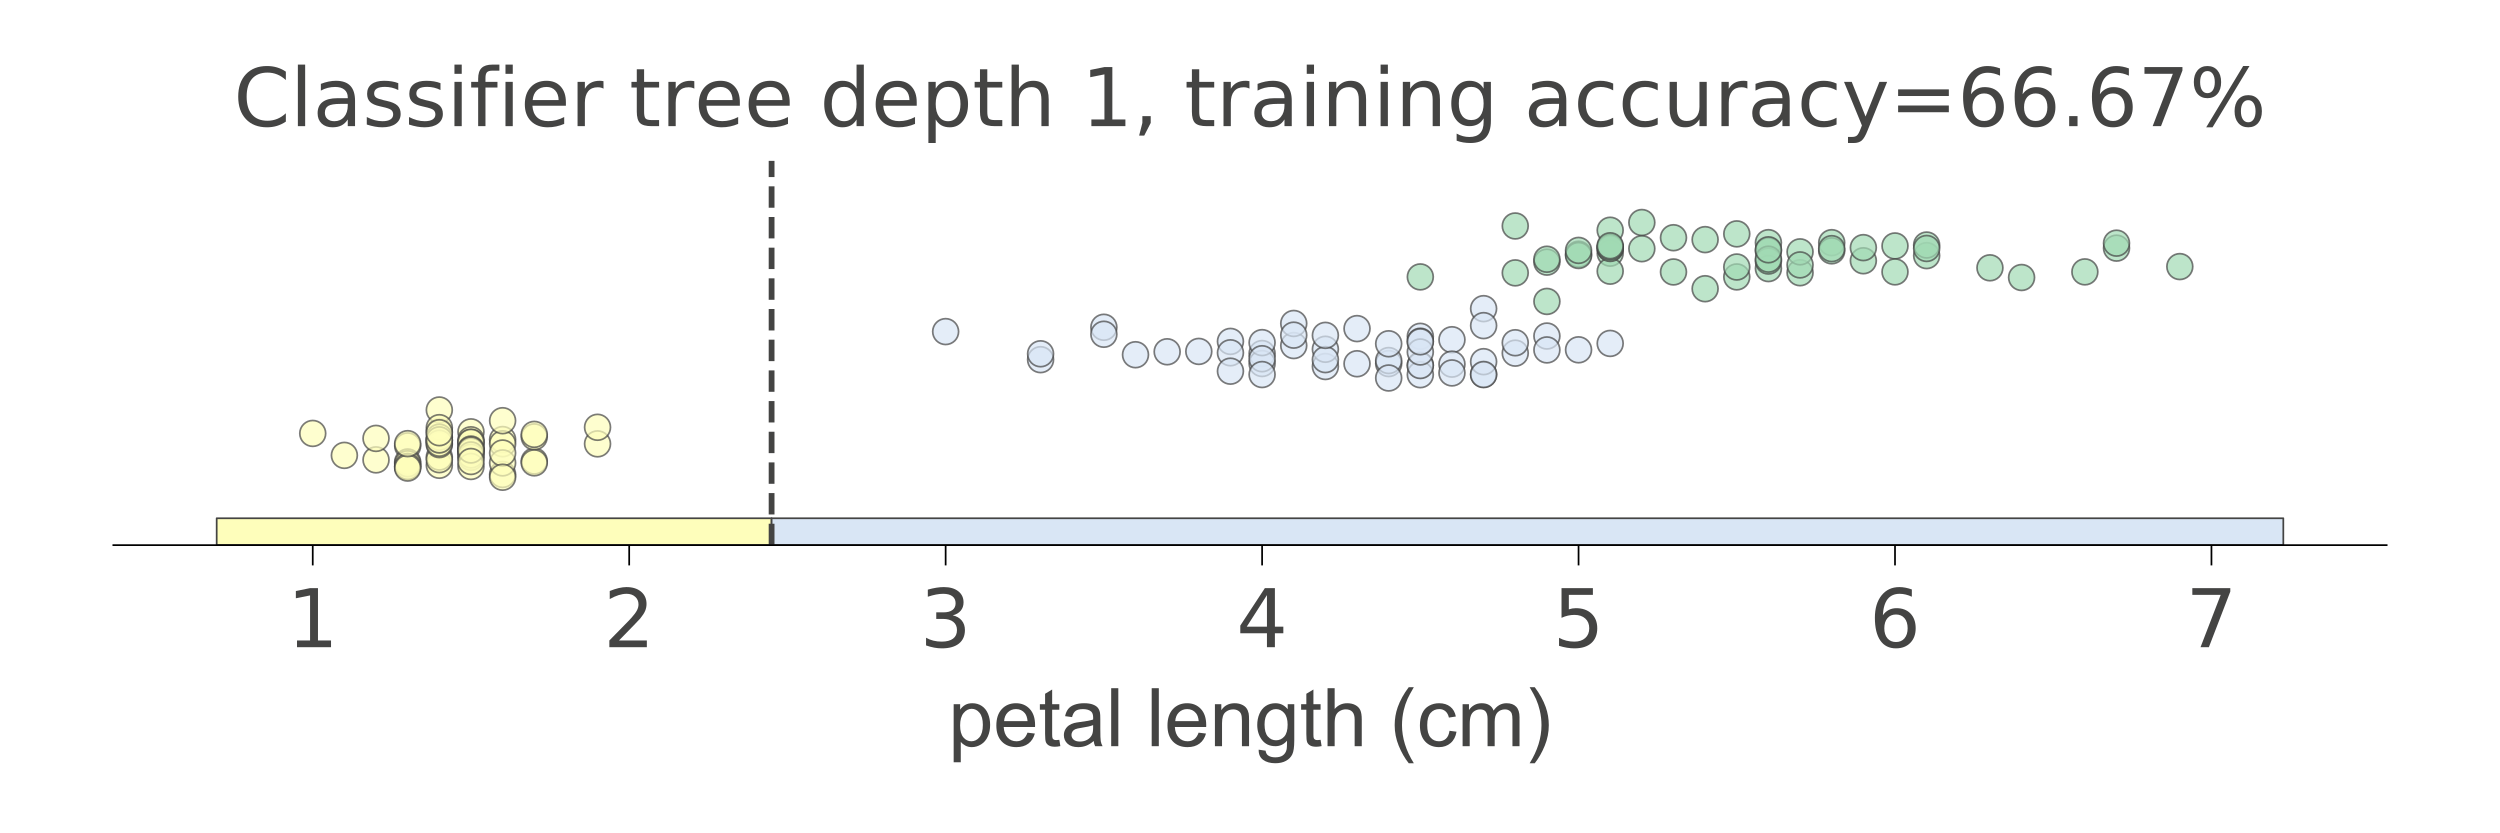 <?xml version="1.0" encoding="utf-8" standalone="no"?>
<!DOCTYPE svg PUBLIC "-//W3C//DTD SVG 1.1//EN"
  "http://www.w3.org/Graphics/SVG/1.1/DTD/svg11.dtd">
<!-- Created with matplotlib (https://matplotlib.org/) -->
<svg height="144pt" version="1.1" viewBox="0 0 432 144" width="432pt" xmlns="http://www.w3.org/2000/svg" xmlns:xlink="http://www.w3.org/1999/xlink">
 <defs>
  <style type="text/css">
*{stroke-linecap:butt;stroke-linejoin:round;}
  </style>
 </defs>
 <g id="figure_1">
  <g id="patch_1">
   <path d="M 0 144 
L 432 144 
L 432 0 
L 0 0 
z
" style="fill:#ffffff;"/>
  </g>
  <g id="axes_1">
   <g id="patch_2">
    <path d="M 19.587 94.2 
L 412.413 94.2 
L 412.413 27.8 
L 19.587 27.8 
z
" style="fill:#ffffff;"/>
   </g>
   <g id="PathCollection_1">
    <defs>
     <path d="M 0 2.236 
C 0.593 2.236 1.162 2 1.581 1.581 
C 2 1.162 2.236 0.593 2.236 0 
C 2.236 -0.593 2 -1.162 1.581 -1.581 
C 1.162 -2 0.593 -2.236 0 -2.236 
C -0.593 -2.236 -1.162 -2 -1.581 -1.581 
C -2 -1.162 -2.236 -0.593 -2.236 0 
C -2.236 0.593 -2 1.162 -1.581 1.581 
C -1.162 2 -0.593 2.236 0 2.236 
z
" id="mad3951db67" style="stroke:#444443;stroke-opacity:0.7;stroke-width:0.3;"/>
    </defs>
    <g clip-path="url(#p8dda20e5db)">
     <use style="fill:#fefebb;fill-opacity:0.7;stroke:#444443;stroke-opacity:0.7;stroke-width:0.3;" x="75.914" xlink:href="#mad3951db67" y="76.209"/>
     <use style="fill:#fefebb;fill-opacity:0.7;stroke:#444443;stroke-opacity:0.7;stroke-width:0.3;" x="75.914" xlink:href="#mad3951db67" y="80.397"/>
     <use style="fill:#fefebb;fill-opacity:0.7;stroke:#444443;stroke-opacity:0.7;stroke-width:0.3;" x="70.446" xlink:href="#mad3951db67" y="77.051"/>
     <use style="fill:#fefebb;fill-opacity:0.7;stroke:#444443;stroke-opacity:0.7;stroke-width:0.3;" x="81.382" xlink:href="#mad3951db67" y="74.626"/>
     <use style="fill:#fefebb;fill-opacity:0.7;stroke:#444443;stroke-opacity:0.7;stroke-width:0.3;" x="75.914" xlink:href="#mad3951db67" y="78.977"/>
     <use style="fill:#fefebb;fill-opacity:0.7;stroke:#444443;stroke-opacity:0.7;stroke-width:0.3;" x="92.319" xlink:href="#mad3951db67" y="79.67"/>
     <use style="fill:#fefebb;fill-opacity:0.7;stroke:#444443;stroke-opacity:0.7;stroke-width:0.3;" x="75.914" xlink:href="#mad3951db67" y="79.429"/>
     <use style="fill:#fefebb;fill-opacity:0.7;stroke:#444443;stroke-opacity:0.7;stroke-width:0.3;" x="81.382" xlink:href="#mad3951db67" y="77.181"/>
     <use style="fill:#fefebb;fill-opacity:0.7;stroke:#444443;stroke-opacity:0.7;stroke-width:0.3;" x="75.914" xlink:href="#mad3951db67" y="74.604"/>
     <use style="fill:#fefebb;fill-opacity:0.7;stroke:#444443;stroke-opacity:0.7;stroke-width:0.3;" x="81.382" xlink:href="#mad3951db67" y="76"/>
     <use style="fill:#fefebb;fill-opacity:0.7;stroke:#444443;stroke-opacity:0.7;stroke-width:0.3;" x="81.382" xlink:href="#mad3951db67" y="77.893"/>
     <use style="fill:#fefebb;fill-opacity:0.7;stroke:#444443;stroke-opacity:0.7;stroke-width:0.3;" x="86.851" xlink:href="#mad3951db67" y="75.954"/>
     <use style="fill:#fefebb;fill-opacity:0.7;stroke:#444443;stroke-opacity:0.7;stroke-width:0.3;" x="75.914" xlink:href="#mad3951db67" y="76.831"/>
     <use style="fill:#fefebb;fill-opacity:0.7;stroke:#444443;stroke-opacity:0.7;stroke-width:0.3;" x="59.509" xlink:href="#mad3951db67" y="78.688"/>
     <use style="fill:#fefebb;fill-opacity:0.7;stroke:#444443;stroke-opacity:0.7;stroke-width:0.3;" x="64.977" xlink:href="#mad3951db67" y="79.466"/>
     <use style="fill:#fefebb;fill-opacity:0.7;stroke:#444443;stroke-opacity:0.7;stroke-width:0.3;" x="81.382" xlink:href="#mad3951db67" y="76.463"/>
     <use style="fill:#fefebb;fill-opacity:0.7;stroke:#444443;stroke-opacity:0.7;stroke-width:0.3;" x="70.446" xlink:href="#mad3951db67" y="79.832"/>
     <use style="fill:#fefebb;fill-opacity:0.7;stroke:#444443;stroke-opacity:0.7;stroke-width:0.3;" x="75.914" xlink:href="#mad3951db67" y="70.847"/>
     <use style="fill:#fefebb;fill-opacity:0.7;stroke:#444443;stroke-opacity:0.7;stroke-width:0.3;" x="92.319" xlink:href="#mad3951db67" y="75.486"/>
     <use style="fill:#fefebb;fill-opacity:0.7;stroke:#444443;stroke-opacity:0.7;stroke-width:0.3;" x="81.382" xlink:href="#mad3951db67" y="76.409"/>
     <use style="fill:#fefebb;fill-opacity:0.7;stroke:#444443;stroke-opacity:0.7;stroke-width:0.3;" x="92.319" xlink:href="#mad3951db67" y="75.059"/>
     <use style="fill:#fefebb;fill-opacity:0.7;stroke:#444443;stroke-opacity:0.7;stroke-width:0.3;" x="81.382" xlink:href="#mad3951db67" y="77.594"/>
     <use style="fill:#fefebb;fill-opacity:0.7;stroke:#444443;stroke-opacity:0.7;stroke-width:0.3;" x="54.041" xlink:href="#mad3951db67" y="74.896"/>
     <use style="fill:#fefebb;fill-opacity:0.7;stroke:#444443;stroke-opacity:0.7;stroke-width:0.3;" x="92.319" xlink:href="#mad3951db67" y="79.979"/>
     <use style="fill:#fefebb;fill-opacity:0.7;stroke:#444443;stroke-opacity:0.7;stroke-width:0.3;" x="103.256" xlink:href="#mad3951db67" y="76.697"/>
     <use style="fill:#fefebb;fill-opacity:0.7;stroke:#444443;stroke-opacity:0.7;stroke-width:0.3;" x="86.851" xlink:href="#mad3951db67" y="76.683"/>
     <use style="fill:#fefebb;fill-opacity:0.7;stroke:#444443;stroke-opacity:0.7;stroke-width:0.3;" x="86.851" xlink:href="#mad3951db67" y="81.988"/>
     <use style="fill:#fefebb;fill-opacity:0.7;stroke:#444443;stroke-opacity:0.7;stroke-width:0.3;" x="81.382" xlink:href="#mad3951db67" y="77.955"/>
     <use style="fill:#fefebb;fill-opacity:0.7;stroke:#444443;stroke-opacity:0.7;stroke-width:0.3;" x="75.914" xlink:href="#mad3951db67" y="73.901"/>
     <use style="fill:#fefebb;fill-opacity:0.7;stroke:#444443;stroke-opacity:0.7;stroke-width:0.3;" x="86.851" xlink:href="#mad3951db67" y="72.697"/>
     <use style="fill:#fefebb;fill-opacity:0.7;stroke:#444443;stroke-opacity:0.7;stroke-width:0.3;" x="86.851" xlink:href="#mad3951db67" y="79.99"/>
     <use style="fill:#fefebb;fill-opacity:0.7;stroke:#444443;stroke-opacity:0.7;stroke-width:0.3;" x="81.382" xlink:href="#mad3951db67" y="79.013"/>
     <use style="fill:#fefebb;fill-opacity:0.7;stroke:#444443;stroke-opacity:0.7;stroke-width:0.3;" x="81.382" xlink:href="#mad3951db67" y="78.613"/>
     <use style="fill:#fefebb;fill-opacity:0.7;stroke:#444443;stroke-opacity:0.7;stroke-width:0.3;" x="75.914" xlink:href="#mad3951db67" y="76.06"/>
     <use style="fill:#fefebb;fill-opacity:0.7;stroke:#444443;stroke-opacity:0.7;stroke-width:0.3;" x="81.382" xlink:href="#mad3951db67" y="80.604"/>
     <use style="fill:#fefebb;fill-opacity:0.7;stroke:#444443;stroke-opacity:0.7;stroke-width:0.3;" x="64.977" xlink:href="#mad3951db67" y="75.755"/>
     <use style="fill:#fefebb;fill-opacity:0.7;stroke:#444443;stroke-opacity:0.7;stroke-width:0.3;" x="70.446" xlink:href="#mad3951db67" y="80.597"/>
     <use style="fill:#fefebb;fill-opacity:0.7;stroke:#444443;stroke-opacity:0.7;stroke-width:0.3;" x="75.914" xlink:href="#mad3951db67" y="75.548"/>
     <use style="fill:#fefebb;fill-opacity:0.7;stroke:#444443;stroke-opacity:0.7;stroke-width:0.3;" x="70.446" xlink:href="#mad3951db67" y="80.142"/>
     <use style="fill:#fefebb;fill-opacity:0.7;stroke:#444443;stroke-opacity:0.7;stroke-width:0.3;" x="81.382" xlink:href="#mad3951db67" y="77.757"/>
     <use style="fill:#fefebb;fill-opacity:0.7;stroke:#444443;stroke-opacity:0.7;stroke-width:0.3;" x="70.446" xlink:href="#mad3951db67" y="80.621"/>
     <use style="fill:#fefebb;fill-opacity:0.7;stroke:#444443;stroke-opacity:0.7;stroke-width:0.3;" x="70.446" xlink:href="#mad3951db67" y="80.885"/>
     <use style="fill:#fefebb;fill-opacity:0.7;stroke:#444443;stroke-opacity:0.7;stroke-width:0.3;" x="70.446" xlink:href="#mad3951db67" y="76.664"/>
     <use style="fill:#fefebb;fill-opacity:0.7;stroke:#444443;stroke-opacity:0.7;stroke-width:0.3;" x="86.851" xlink:href="#mad3951db67" y="78.282"/>
     <use style="fill:#fefebb;fill-opacity:0.7;stroke:#444443;stroke-opacity:0.7;stroke-width:0.3;" x="103.256" xlink:href="#mad3951db67" y="73.836"/>
     <use style="fill:#fefebb;fill-opacity:0.7;stroke:#444443;stroke-opacity:0.7;stroke-width:0.3;" x="75.914" xlink:href="#mad3951db67" y="76.592"/>
     <use style="fill:#fefebb;fill-opacity:0.7;stroke:#444443;stroke-opacity:0.7;stroke-width:0.3;" x="86.851" xlink:href="#mad3951db67" y="82.465"/>
     <use style="fill:#fefebb;fill-opacity:0.7;stroke:#444443;stroke-opacity:0.7;stroke-width:0.3;" x="75.914" xlink:href="#mad3951db67" y="76.008"/>
     <use style="fill:#fefebb;fill-opacity:0.7;stroke:#444443;stroke-opacity:0.7;stroke-width:0.3;" x="81.382" xlink:href="#mad3951db67" y="79.746"/>
     <use style="fill:#fefebb;fill-opacity:0.7;stroke:#444443;stroke-opacity:0.7;stroke-width:0.3;" x="75.914" xlink:href="#mad3951db67" y="74.772"/>
    </g>
   </g>
   <g id="PathCollection_2">
    <defs>
     <path d="M 0 2.236 
C 0.593 2.236 1.162 2 1.581 1.581 
C 2 1.162 2.236 0.593 2.236 0 
C 2.236 -0.593 2 -1.162 1.581 -1.581 
C 1.162 -2 0.593 -2.236 0 -2.236 
C -0.593 -2.236 -1.162 -2 -1.581 -1.581 
C -2 -1.162 -2.236 -0.593 -2.236 0 
C -2.236 0.593 -2 1.162 -1.581 1.581 
C -1.162 2 -0.593 2.236 0 2.236 
z
" id="m08f3eb4494" style="stroke:#444443;stroke-opacity:0.7;stroke-width:0.3;"/>
    </defs>
    <g clip-path="url(#p8dda20e5db)">
     <use style="fill:#d9e6f5;fill-opacity:0.7;stroke:#444443;stroke-opacity:0.7;stroke-width:0.3;" x="256.369" xlink:href="#m08f3eb4494" y="64.681"/>
     <use style="fill:#d9e6f5;fill-opacity:0.7;stroke:#444443;stroke-opacity:0.7;stroke-width:0.3;" x="245.432" xlink:href="#m08f3eb4494" y="58.119"/>
     <use style="fill:#d9e6f5;fill-opacity:0.7;stroke:#444443;stroke-opacity:0.7;stroke-width:0.3;" x="267.305" xlink:href="#m08f3eb4494" y="58.068"/>
     <use style="fill:#d9e6f5;fill-opacity:0.7;stroke:#444443;stroke-opacity:0.7;stroke-width:0.3;" x="218.091" xlink:href="#m08f3eb4494" y="61.091"/>
     <use style="fill:#d9e6f5;fill-opacity:0.7;stroke:#444443;stroke-opacity:0.7;stroke-width:0.3;" x="250.9" xlink:href="#m08f3eb4494" y="58.706"/>
     <use style="fill:#d9e6f5;fill-opacity:0.7;stroke:#444443;stroke-opacity:0.7;stroke-width:0.3;" x="245.432" xlink:href="#m08f3eb4494" y="63.103"/>
     <use style="fill:#d9e6f5;fill-opacity:0.7;stroke:#444443;stroke-opacity:0.7;stroke-width:0.3;" x="256.369" xlink:href="#m08f3eb4494" y="53.335"/>
     <use style="fill:#d9e6f5;fill-opacity:0.7;stroke:#444443;stroke-opacity:0.7;stroke-width:0.3;" x="179.812" xlink:href="#m08f3eb4494" y="62.149"/>
     <use style="fill:#d9e6f5;fill-opacity:0.7;stroke:#444443;stroke-opacity:0.7;stroke-width:0.3;" x="250.9" xlink:href="#m08f3eb4494" y="62.924"/>
     <use style="fill:#d9e6f5;fill-opacity:0.7;stroke:#444443;stroke-opacity:0.7;stroke-width:0.3;" x="212.622" xlink:href="#m08f3eb4494" y="58.995"/>
     <use style="fill:#d9e6f5;fill-opacity:0.7;stroke:#444443;stroke-opacity:0.7;stroke-width:0.3;" x="190.749" xlink:href="#m08f3eb4494" y="56.553"/>
     <use style="fill:#d9e6f5;fill-opacity:0.7;stroke:#444443;stroke-opacity:0.7;stroke-width:0.3;" x="229.027" xlink:href="#m08f3eb4494" y="63.333"/>
     <use style="fill:#d9e6f5;fill-opacity:0.7;stroke:#444443;stroke-opacity:0.7;stroke-width:0.3;" x="218.091" xlink:href="#m08f3eb4494" y="62.817"/>
     <use style="fill:#d9e6f5;fill-opacity:0.7;stroke:#444443;stroke-opacity:0.7;stroke-width:0.3;" x="256.369" xlink:href="#m08f3eb4494" y="62.497"/>
     <use style="fill:#d9e6f5;fill-opacity:0.7;stroke:#444443;stroke-opacity:0.7;stroke-width:0.3;" x="196.217" xlink:href="#m08f3eb4494" y="61.298"/>
     <use style="fill:#d9e6f5;fill-opacity:0.7;stroke:#444443;stroke-opacity:0.7;stroke-width:0.3;" x="239.964" xlink:href="#m08f3eb4494" y="62.825"/>
     <use style="fill:#d9e6f5;fill-opacity:0.7;stroke:#444443;stroke-opacity:0.7;stroke-width:0.3;" x="245.432" xlink:href="#m08f3eb4494" y="64.747"/>
     <use style="fill:#d9e6f5;fill-opacity:0.7;stroke:#444443;stroke-opacity:0.7;stroke-width:0.3;" x="223.559" xlink:href="#m08f3eb4494" y="59.712"/>
     <use style="fill:#d9e6f5;fill-opacity:0.7;stroke:#444443;stroke-opacity:0.7;stroke-width:0.3;" x="245.432" xlink:href="#m08f3eb4494" y="58.961"/>
     <use style="fill:#d9e6f5;fill-opacity:0.7;stroke:#444443;stroke-opacity:0.7;stroke-width:0.3;" x="212.622" xlink:href="#m08f3eb4494" y="60.964"/>
     <use style="fill:#d9e6f5;fill-opacity:0.7;stroke:#444443;stroke-opacity:0.7;stroke-width:0.3;" x="261.837" xlink:href="#m08f3eb4494" y="61.024"/>
     <use style="fill:#d9e6f5;fill-opacity:0.7;stroke:#444443;stroke-opacity:0.7;stroke-width:0.3;" x="218.091" xlink:href="#m08f3eb4494" y="59.205"/>
     <use style="fill:#d9e6f5;fill-opacity:0.7;stroke:#444443;stroke-opacity:0.7;stroke-width:0.3;" x="267.305" xlink:href="#m08f3eb4494" y="60.468"/>
     <use style="fill:#d9e6f5;fill-opacity:0.7;stroke:#444443;stroke-opacity:0.7;stroke-width:0.3;" x="256.369" xlink:href="#m08f3eb4494" y="64.73"/>
     <use style="fill:#d9e6f5;fill-opacity:0.7;stroke:#444443;stroke-opacity:0.7;stroke-width:0.3;" x="234.495" xlink:href="#m08f3eb4494" y="56.782"/>
     <use style="fill:#d9e6f5;fill-opacity:0.7;stroke:#444443;stroke-opacity:0.7;stroke-width:0.3;" x="239.964" xlink:href="#m08f3eb4494" y="62.303"/>
     <use style="fill:#d9e6f5;fill-opacity:0.7;stroke:#444443;stroke-opacity:0.7;stroke-width:0.3;" x="261.837" xlink:href="#m08f3eb4494" y="59.227"/>
     <use style="fill:#d9e6f5;fill-opacity:0.7;stroke:#444443;stroke-opacity:0.7;stroke-width:0.3;" x="272.774" xlink:href="#m08f3eb4494" y="60.447"/>
     <use style="fill:#d9e6f5;fill-opacity:0.7;stroke:#444443;stroke-opacity:0.7;stroke-width:0.3;" x="245.432" xlink:href="#m08f3eb4494" y="63.162"/>
     <use style="fill:#d9e6f5;fill-opacity:0.7;stroke:#444443;stroke-opacity:0.7;stroke-width:0.3;" x="190.749" xlink:href="#m08f3eb4494" y="57.76"/>
     <use style="fill:#d9e6f5;fill-opacity:0.7;stroke:#444443;stroke-opacity:0.7;stroke-width:0.3;" x="207.154" xlink:href="#m08f3eb4494" y="60.725"/>
     <use style="fill:#d9e6f5;fill-opacity:0.7;stroke:#444443;stroke-opacity:0.7;stroke-width:0.3;" x="201.686" xlink:href="#m08f3eb4494" y="60.787"/>
     <use style="fill:#d9e6f5;fill-opacity:0.7;stroke:#444443;stroke-opacity:0.7;stroke-width:0.3;" x="212.622" xlink:href="#m08f3eb4494" y="64.14"/>
     <use style="fill:#d9e6f5;fill-opacity:0.7;stroke:#444443;stroke-opacity:0.7;stroke-width:0.3;" x="278.242" xlink:href="#m08f3eb4494" y="59.343"/>
     <use style="fill:#d9e6f5;fill-opacity:0.7;stroke:#444443;stroke-opacity:0.7;stroke-width:0.3;" x="245.432" xlink:href="#m08f3eb4494" y="60.822"/>
     <use style="fill:#d9e6f5;fill-opacity:0.7;stroke:#444443;stroke-opacity:0.7;stroke-width:0.3;" x="245.432" xlink:href="#m08f3eb4494" y="59.061"/>
     <use style="fill:#d9e6f5;fill-opacity:0.7;stroke:#444443;stroke-opacity:0.7;stroke-width:0.3;" x="256.369" xlink:href="#m08f3eb4494" y="56.268"/>
     <use style="fill:#d9e6f5;fill-opacity:0.7;stroke:#444443;stroke-opacity:0.7;stroke-width:0.3;" x="239.964" xlink:href="#m08f3eb4494" y="59.404"/>
     <use style="fill:#d9e6f5;fill-opacity:0.7;stroke:#444443;stroke-opacity:0.7;stroke-width:0.3;" x="223.559" xlink:href="#m08f3eb4494" y="55.894"/>
     <use style="fill:#d9e6f5;fill-opacity:0.7;stroke:#444443;stroke-opacity:0.7;stroke-width:0.3;" x="218.091" xlink:href="#m08f3eb4494" y="61.99"/>
     <use style="fill:#d9e6f5;fill-opacity:0.7;stroke:#444443;stroke-opacity:0.7;stroke-width:0.3;" x="239.964" xlink:href="#m08f3eb4494" y="65.318"/>
     <use style="fill:#d9e6f5;fill-opacity:0.7;stroke:#444443;stroke-opacity:0.7;stroke-width:0.3;" x="250.9" xlink:href="#m08f3eb4494" y="64.443"/>
     <use style="fill:#d9e6f5;fill-opacity:0.7;stroke:#444443;stroke-opacity:0.7;stroke-width:0.3;" x="218.091" xlink:href="#m08f3eb4494" y="64.722"/>
     <use style="fill:#d9e6f5;fill-opacity:0.7;stroke:#444443;stroke-opacity:0.7;stroke-width:0.3;" x="179.812" xlink:href="#m08f3eb4494" y="61.133"/>
     <use style="fill:#d9e6f5;fill-opacity:0.7;stroke:#444443;stroke-opacity:0.7;stroke-width:0.3;" x="229.027" xlink:href="#m08f3eb4494" y="60.352"/>
     <use style="fill:#d9e6f5;fill-opacity:0.7;stroke:#444443;stroke-opacity:0.7;stroke-width:0.3;" x="229.027" xlink:href="#m08f3eb4494" y="62.141"/>
     <use style="fill:#d9e6f5;fill-opacity:0.7;stroke:#444443;stroke-opacity:0.7;stroke-width:0.3;" x="229.027" xlink:href="#m08f3eb4494" y="57.951"/>
     <use style="fill:#d9e6f5;fill-opacity:0.7;stroke:#444443;stroke-opacity:0.7;stroke-width:0.3;" x="234.495" xlink:href="#m08f3eb4494" y="62.855"/>
     <use style="fill:#d9e6f5;fill-opacity:0.7;stroke:#444443;stroke-opacity:0.7;stroke-width:0.3;" x="163.407" xlink:href="#m08f3eb4494" y="57.3"/>
     <use style="fill:#d9e6f5;fill-opacity:0.7;stroke:#444443;stroke-opacity:0.7;stroke-width:0.3;" x="223.559" xlink:href="#m08f3eb4494" y="57.914"/>
    </g>
   </g>
   <g id="PathCollection_3">
    <defs>
     <path d="M 0 2.236 
C 0.593 2.236 1.162 2 1.581 1.581 
C 2 1.162 2.236 0.593 2.236 0 
C 2.236 -0.593 2 -1.162 1.581 -1.581 
C 1.162 -2 0.593 -2.236 0 -2.236 
C -0.593 -2.236 -1.162 -2 -1.581 -1.581 
C -2 -1.162 -2.236 -0.593 -2.236 0 
C -2.236 0.593 -2 1.162 -1.581 1.581 
C -1.162 2 -0.593 2.236 0 2.236 
z
" id="me28d642dbb" style="stroke:#444443;stroke-opacity:0.7;stroke-width:0.3;"/>
    </defs>
    <g clip-path="url(#p8dda20e5db)">
     <use style="fill:#a1dab4;fill-opacity:0.7;stroke:#444443;stroke-opacity:0.7;stroke-width:0.3;" x="327.457" xlink:href="#me28d642dbb" y="42.5"/>
     <use style="fill:#a1dab4;fill-opacity:0.7;stroke:#444443;stroke-opacity:0.7;stroke-width:0.3;" x="278.242" xlink:href="#me28d642dbb" y="39.785"/>
     <use style="fill:#a1dab4;fill-opacity:0.7;stroke:#444443;stroke-opacity:0.7;stroke-width:0.3;" x="321.989" xlink:href="#me28d642dbb" y="45.059"/>
     <use style="fill:#a1dab4;fill-opacity:0.7;stroke:#444443;stroke-opacity:0.7;stroke-width:0.3;" x="305.584" xlink:href="#me28d642dbb" y="41.931"/>
     <use style="fill:#a1dab4;fill-opacity:0.7;stroke:#444443;stroke-opacity:0.7;stroke-width:0.3;" x="316.52" xlink:href="#me28d642dbb" y="41.932"/>
     <use style="fill:#a1dab4;fill-opacity:0.7;stroke:#444443;stroke-opacity:0.7;stroke-width:0.3;" x="360.267" xlink:href="#me28d642dbb" y="46.981"/>
     <use style="fill:#a1dab4;fill-opacity:0.7;stroke:#444443;stroke-opacity:0.7;stroke-width:0.3;" x="245.432" xlink:href="#me28d642dbb" y="47.848"/>
     <use style="fill:#a1dab4;fill-opacity:0.7;stroke:#444443;stroke-opacity:0.7;stroke-width:0.3;" x="343.862" xlink:href="#me28d642dbb" y="46.277"/>
     <use style="fill:#a1dab4;fill-opacity:0.7;stroke:#444443;stroke-opacity:0.7;stroke-width:0.3;" x="316.52" xlink:href="#me28d642dbb" y="43.341"/>
     <use style="fill:#a1dab4;fill-opacity:0.7;stroke:#444443;stroke-opacity:0.7;stroke-width:0.3;" x="332.925" xlink:href="#me28d642dbb" y="44.173"/>
     <use style="fill:#a1dab4;fill-opacity:0.7;stroke:#444443;stroke-opacity:0.7;stroke-width:0.3;" x="278.242" xlink:href="#me28d642dbb" y="43.754"/>
     <use style="fill:#a1dab4;fill-opacity:0.7;stroke:#444443;stroke-opacity:0.7;stroke-width:0.3;" x="289.179" xlink:href="#me28d642dbb" y="41.078"/>
     <use style="fill:#a1dab4;fill-opacity:0.7;stroke:#444443;stroke-opacity:0.7;stroke-width:0.3;" x="300.115" xlink:href="#me28d642dbb" y="40.413"/>
     <use style="fill:#a1dab4;fill-opacity:0.7;stroke:#444443;stroke-opacity:0.7;stroke-width:0.3;" x="272.774" xlink:href="#me28d642dbb" y="43.925"/>
     <use style="fill:#a1dab4;fill-opacity:0.7;stroke:#444443;stroke-opacity:0.7;stroke-width:0.3;" x="278.242" xlink:href="#me28d642dbb" y="42.865"/>
     <use style="fill:#a1dab4;fill-opacity:0.7;stroke:#444443;stroke-opacity:0.7;stroke-width:0.3;" x="289.179" xlink:href="#me28d642dbb" y="46.995"/>
     <use style="fill:#a1dab4;fill-opacity:0.7;stroke:#444443;stroke-opacity:0.7;stroke-width:0.3;" x="300.115" xlink:href="#me28d642dbb" y="47.85"/>
     <use style="fill:#a1dab4;fill-opacity:0.7;stroke:#444443;stroke-opacity:0.7;stroke-width:0.3;" x="365.735" xlink:href="#me28d642dbb" y="42.878"/>
     <use style="fill:#a1dab4;fill-opacity:0.7;stroke:#444443;stroke-opacity:0.7;stroke-width:0.3;" x="376.672" xlink:href="#me28d642dbb" y="46.066"/>
     <use style="fill:#a1dab4;fill-opacity:0.7;stroke:#444443;stroke-opacity:0.7;stroke-width:0.3;" x="272.774" xlink:href="#me28d642dbb" y="44.148"/>
     <use style="fill:#a1dab4;fill-opacity:0.7;stroke:#444443;stroke-opacity:0.7;stroke-width:0.3;" x="311.052" xlink:href="#me28d642dbb" y="47.127"/>
     <use style="fill:#a1dab4;fill-opacity:0.7;stroke:#444443;stroke-opacity:0.7;stroke-width:0.3;" x="267.305" xlink:href="#me28d642dbb" y="52.087"/>
     <use style="fill:#a1dab4;fill-opacity:0.7;stroke:#444443;stroke-opacity:0.7;stroke-width:0.3;" x="365.735" xlink:href="#me28d642dbb" y="42.017"/>
     <use style="fill:#a1dab4;fill-opacity:0.7;stroke:#444443;stroke-opacity:0.7;stroke-width:0.3;" x="267.305" xlink:href="#me28d642dbb" y="45.297"/>
     <use style="fill:#a1dab4;fill-opacity:0.7;stroke:#444443;stroke-opacity:0.7;stroke-width:0.3;" x="311.052" xlink:href="#me28d642dbb" y="43.519"/>
     <use style="fill:#a1dab4;fill-opacity:0.7;stroke:#444443;stroke-opacity:0.7;stroke-width:0.3;" x="327.457" xlink:href="#me28d642dbb" y="46.981"/>
     <use style="fill:#a1dab4;fill-opacity:0.7;stroke:#444443;stroke-opacity:0.7;stroke-width:0.3;" x="261.837" xlink:href="#me28d642dbb" y="47.153"/>
     <use style="fill:#a1dab4;fill-opacity:0.7;stroke:#444443;stroke-opacity:0.7;stroke-width:0.3;" x="267.305" xlink:href="#me28d642dbb" y="44.797"/>
     <use style="fill:#a1dab4;fill-opacity:0.7;stroke:#444443;stroke-opacity:0.7;stroke-width:0.3;" x="305.584" xlink:href="#me28d642dbb" y="43.323"/>
     <use style="fill:#a1dab4;fill-opacity:0.7;stroke:#444443;stroke-opacity:0.7;stroke-width:0.3;" x="316.52" xlink:href="#me28d642dbb" y="42.967"/>
     <use style="fill:#a1dab4;fill-opacity:0.7;stroke:#444443;stroke-opacity:0.7;stroke-width:0.3;" x="332.925" xlink:href="#me28d642dbb" y="42.34"/>
     <use style="fill:#a1dab4;fill-opacity:0.7;stroke:#444443;stroke-opacity:0.7;stroke-width:0.3;" x="349.33" xlink:href="#me28d642dbb" y="47.953"/>
     <use style="fill:#a1dab4;fill-opacity:0.7;stroke:#444443;stroke-opacity:0.7;stroke-width:0.3;" x="305.584" xlink:href="#me28d642dbb" y="46.413"/>
     <use style="fill:#a1dab4;fill-opacity:0.7;stroke:#444443;stroke-opacity:0.7;stroke-width:0.3;" x="278.242" xlink:href="#me28d642dbb" y="46.862"/>
     <use style="fill:#a1dab4;fill-opacity:0.7;stroke:#444443;stroke-opacity:0.7;stroke-width:0.3;" x="305.584" xlink:href="#me28d642dbb" y="45.108"/>
     <use style="fill:#a1dab4;fill-opacity:0.7;stroke:#444443;stroke-opacity:0.7;stroke-width:0.3;" x="332.925" xlink:href="#me28d642dbb" y="42.934"/>
     <use style="fill:#a1dab4;fill-opacity:0.7;stroke:#444443;stroke-opacity:0.7;stroke-width:0.3;" x="305.584" xlink:href="#me28d642dbb" y="44.785"/>
     <use style="fill:#a1dab4;fill-opacity:0.7;stroke:#444443;stroke-opacity:0.7;stroke-width:0.3;" x="300.115" xlink:href="#me28d642dbb" y="46.139"/>
     <use style="fill:#a1dab4;fill-opacity:0.7;stroke:#444443;stroke-opacity:0.7;stroke-width:0.3;" x="261.837" xlink:href="#me28d642dbb" y="39.047"/>
     <use style="fill:#a1dab4;fill-opacity:0.7;stroke:#444443;stroke-opacity:0.7;stroke-width:0.3;" x="294.647" xlink:href="#me28d642dbb" y="41.406"/>
     <use style="fill:#a1dab4;fill-opacity:0.7;stroke:#444443;stroke-opacity:0.7;stroke-width:0.3;" x="305.584" xlink:href="#me28d642dbb" y="43.162"/>
     <use style="fill:#a1dab4;fill-opacity:0.7;stroke:#444443;stroke-opacity:0.7;stroke-width:0.3;" x="278.242" xlink:href="#me28d642dbb" y="42.934"/>
     <use style="fill:#a1dab4;fill-opacity:0.7;stroke:#444443;stroke-opacity:0.7;stroke-width:0.3;" x="278.242" xlink:href="#me28d642dbb" y="42.682"/>
     <use style="fill:#a1dab4;fill-opacity:0.7;stroke:#444443;stroke-opacity:0.7;stroke-width:0.3;" x="321.989" xlink:href="#me28d642dbb" y="42.79"/>
     <use style="fill:#a1dab4;fill-opacity:0.7;stroke:#444443;stroke-opacity:0.7;stroke-width:0.3;" x="311.052" xlink:href="#me28d642dbb" y="45.777"/>
     <use style="fill:#a1dab4;fill-opacity:0.7;stroke:#444443;stroke-opacity:0.7;stroke-width:0.3;" x="283.71" xlink:href="#me28d642dbb" y="38.451"/>
     <use style="fill:#a1dab4;fill-opacity:0.7;stroke:#444443;stroke-opacity:0.7;stroke-width:0.3;" x="272.774" xlink:href="#me28d642dbb" y="43.27"/>
     <use style="fill:#a1dab4;fill-opacity:0.7;stroke:#444443;stroke-opacity:0.7;stroke-width:0.3;" x="283.71" xlink:href="#me28d642dbb" y="42.976"/>
     <use style="fill:#a1dab4;fill-opacity:0.7;stroke:#444443;stroke-opacity:0.7;stroke-width:0.3;" x="294.647" xlink:href="#me28d642dbb" y="49.89"/>
     <use style="fill:#a1dab4;fill-opacity:0.7;stroke:#444443;stroke-opacity:0.7;stroke-width:0.3;" x="278.242" xlink:href="#me28d642dbb" y="42.468"/>
    </g>
   </g>
   <g id="patch_3">
    <path clip-path="url(#p8dda20e5db)" d="M 37.443 94.2 
L 133.332 94.2 
L 133.332 89.552 
L 37.443 89.552 
z
" style="fill:#fefebb;stroke:#444443;stroke-linejoin:miter;stroke-width:0.3;"/>
   </g>
   <g id="patch_4">
    <path clip-path="url(#p8dda20e5db)" d="M 133.332 94.2 
L 394.557 94.2 
L 394.557 89.552 
L 133.332 89.552 
z
" style="fill:#d9e6f5;stroke:#444443;stroke-linejoin:miter;stroke-width:0.3;"/>
   </g>
   <g id="matplotlib.axis_1">
    <g id="xtick_1">
     <g id="line2d_1">
      <defs>
       <path d="M 0 0 
L 0 3.5 
" id="mbc29164ce7" style="stroke:#000000;stroke-width:0.3;"/>
      </defs>
      <g>
       <use style="stroke:#000000;stroke-width:0.3;" x="54.041" xlink:href="#mbc29164ce7" y="94.2"/>
      </g>
     </g>
     <g id="text_1">
      <!-- 1 -->
      <defs>
       <path d="M 12.406 8.297 
L 28.516 8.297 
L 28.516 63.922 
L 10.984 60.406 
L 10.984 69.391 
L 28.422 72.906 
L 38.281 72.906 
L 38.281 8.297 
L 54.391 8.297 
L 54.391 0 
L 12.406 0 
z
" id="DejaVuSans-49"/>
      </defs>
      <g style="fill:#444443;" transform="translate(49.587 111.838)scale(0.14 -0.14)">
       <use xlink:href="#DejaVuSans-49"/>
      </g>
     </g>
    </g>
    <g id="xtick_2">
     <g id="line2d_2">
      <g>
       <use style="stroke:#000000;stroke-width:0.3;" x="108.724" xlink:href="#mbc29164ce7" y="94.2"/>
      </g>
     </g>
     <g id="text_2">
      <!-- 2 -->
      <defs>
       <path d="M 19.188 8.297 
L 53.609 8.297 
L 53.609 0 
L 7.328 0 
L 7.328 8.297 
Q 12.938 14.109 22.625 23.891 
Q 32.328 33.688 34.812 36.531 
Q 39.547 41.844 41.422 45.531 
Q 43.312 49.219 43.312 52.781 
Q 43.312 58.594 39.234 62.25 
Q 35.156 65.922 28.609 65.922 
Q 23.969 65.922 18.812 64.312 
Q 13.672 62.703 7.812 59.422 
L 7.812 69.391 
Q 13.766 71.781 18.938 73 
Q 24.125 74.219 28.422 74.219 
Q 39.75 74.219 46.484 68.547 
Q 53.219 62.891 53.219 53.422 
Q 53.219 48.922 51.531 44.891 
Q 49.859 40.875 45.406 35.406 
Q 44.188 33.984 37.641 27.219 
Q 31.109 20.453 19.188 8.297 
z
" id="DejaVuSans-50"/>
      </defs>
      <g style="fill:#444443;" transform="translate(104.27 111.838)scale(0.14 -0.14)">
       <use xlink:href="#DejaVuSans-50"/>
      </g>
     </g>
    </g>
    <g id="xtick_3">
     <g id="line2d_3">
      <g>
       <use style="stroke:#000000;stroke-width:0.3;" x="163.407" xlink:href="#mbc29164ce7" y="94.2"/>
      </g>
     </g>
     <g id="text_3">
      <!-- 3 -->
      <defs>
       <path d="M 40.578 39.312 
Q 47.656 37.797 51.625 33 
Q 55.609 28.219 55.609 21.188 
Q 55.609 10.406 48.188 4.484 
Q 40.766 -1.422 27.094 -1.422 
Q 22.516 -1.422 17.656 -0.516 
Q 12.797 0.391 7.625 2.203 
L 7.625 11.719 
Q 11.719 9.328 16.594 8.109 
Q 21.484 6.891 26.812 6.891 
Q 36.078 6.891 40.938 10.547 
Q 45.797 14.203 45.797 21.188 
Q 45.797 27.641 41.281 31.266 
Q 36.766 34.906 28.719 34.906 
L 20.219 34.906 
L 20.219 43.016 
L 29.109 43.016 
Q 36.375 43.016 40.234 45.922 
Q 44.094 48.828 44.094 54.297 
Q 44.094 59.906 40.109 62.906 
Q 36.141 65.922 28.719 65.922 
Q 24.656 65.922 20.016 65.031 
Q 15.375 64.156 9.812 62.312 
L 9.812 71.094 
Q 15.438 72.656 20.344 73.438 
Q 25.25 74.219 29.594 74.219 
Q 40.828 74.219 47.359 69.109 
Q 53.906 64.016 53.906 55.328 
Q 53.906 49.266 50.438 45.094 
Q 46.969 40.922 40.578 39.312 
z
" id="DejaVuSans-51"/>
      </defs>
      <g style="fill:#444443;" transform="translate(158.954 111.838)scale(0.14 -0.14)">
       <use xlink:href="#DejaVuSans-51"/>
      </g>
     </g>
    </g>
    <g id="xtick_4">
     <g id="line2d_4">
      <g>
       <use style="stroke:#000000;stroke-width:0.3;" x="218.091" xlink:href="#mbc29164ce7" y="94.2"/>
      </g>
     </g>
     <g id="text_4">
      <!-- 4 -->
      <defs>
       <path d="M 37.797 64.312 
L 12.891 25.391 
L 37.797 25.391 
z
M 35.203 72.906 
L 47.609 72.906 
L 47.609 25.391 
L 58.016 25.391 
L 58.016 17.188 
L 47.609 17.188 
L 47.609 0 
L 37.797 0 
L 37.797 17.188 
L 4.891 17.188 
L 4.891 26.703 
z
" id="DejaVuSans-52"/>
      </defs>
      <g style="fill:#444443;" transform="translate(213.637 111.838)scale(0.14 -0.14)">
       <use xlink:href="#DejaVuSans-52"/>
      </g>
     </g>
    </g>
    <g id="xtick_5">
     <g id="line2d_5">
      <g>
       <use style="stroke:#000000;stroke-width:0.3;" x="272.774" xlink:href="#mbc29164ce7" y="94.2"/>
      </g>
     </g>
     <g id="text_5">
      <!-- 5 -->
      <defs>
       <path d="M 10.797 72.906 
L 49.516 72.906 
L 49.516 64.594 
L 19.828 64.594 
L 19.828 46.734 
Q 21.969 47.469 24.109 47.828 
Q 26.266 48.188 28.422 48.188 
Q 40.625 48.188 47.75 41.5 
Q 54.891 34.812 54.891 23.391 
Q 54.891 11.625 47.562 5.094 
Q 40.234 -1.422 26.906 -1.422 
Q 22.312 -1.422 17.547 -0.641 
Q 12.797 0.141 7.719 1.703 
L 7.719 11.625 
Q 12.109 9.234 16.797 8.062 
Q 21.484 6.891 26.703 6.891 
Q 35.156 6.891 40.078 11.328 
Q 45.016 15.766 45.016 23.391 
Q 45.016 31 40.078 35.438 
Q 35.156 39.891 26.703 39.891 
Q 22.75 39.891 18.812 39.016 
Q 14.891 38.141 10.797 36.281 
z
" id="DejaVuSans-53"/>
      </defs>
      <g style="fill:#444443;" transform="translate(268.32 111.838)scale(0.14 -0.14)">
       <use xlink:href="#DejaVuSans-53"/>
      </g>
     </g>
    </g>
    <g id="xtick_6">
     <g id="line2d_6">
      <g>
       <use style="stroke:#000000;stroke-width:0.3;" x="327.457" xlink:href="#mbc29164ce7" y="94.2"/>
      </g>
     </g>
     <g id="text_6">
      <!-- 6 -->
      <defs>
       <path d="M 33.016 40.375 
Q 26.375 40.375 22.484 35.828 
Q 18.609 31.297 18.609 23.391 
Q 18.609 15.531 22.484 10.953 
Q 26.375 6.391 33.016 6.391 
Q 39.656 6.391 43.531 10.953 
Q 47.406 15.531 47.406 23.391 
Q 47.406 31.297 43.531 35.828 
Q 39.656 40.375 33.016 40.375 
z
M 52.594 71.297 
L 52.594 62.312 
Q 48.875 64.062 45.094 64.984 
Q 41.312 65.922 37.594 65.922 
Q 27.828 65.922 22.672 59.328 
Q 17.531 52.734 16.797 39.406 
Q 19.672 43.656 24.016 45.922 
Q 28.375 48.188 33.594 48.188 
Q 44.578 48.188 50.953 41.516 
Q 57.328 34.859 57.328 23.391 
Q 57.328 12.156 50.688 5.359 
Q 44.047 -1.422 33.016 -1.422 
Q 20.359 -1.422 13.672 8.266 
Q 6.984 17.969 6.984 36.375 
Q 6.984 53.656 15.188 63.938 
Q 23.391 74.219 37.203 74.219 
Q 40.922 74.219 44.703 73.484 
Q 48.484 72.75 52.594 71.297 
z
" id="DejaVuSans-54"/>
      </defs>
      <g style="fill:#444443;" transform="translate(323.003 111.838)scale(0.14 -0.14)">
       <use xlink:href="#DejaVuSans-54"/>
      </g>
     </g>
    </g>
    <g id="xtick_7">
     <g id="line2d_7">
      <g>
       <use style="stroke:#000000;stroke-width:0.3;" x="382.14" xlink:href="#mbc29164ce7" y="94.2"/>
      </g>
     </g>
     <g id="text_7">
      <!-- 7 -->
      <defs>
       <path d="M 8.203 72.906 
L 55.078 72.906 
L 55.078 68.703 
L 28.609 0 
L 18.312 0 
L 43.219 64.594 
L 8.203 64.594 
z
" id="DejaVuSans-55"/>
      </defs>
      <g style="fill:#444443;" transform="translate(377.686 111.838)scale(0.14 -0.14)">
       <use xlink:href="#DejaVuSans-55"/>
      </g>
     </g>
    </g>
    <g id="text_8">
     <!-- petal length (cm) -->
     <defs>
      <path d="M 6.594 -19.875 
L 6.594 51.859 
L 14.594 51.859 
L 14.594 45.125 
Q 17.438 49.078 21 51.047 
Q 24.562 53.031 29.641 53.031 
Q 36.281 53.031 41.359 49.609 
Q 46.438 46.188 49.016 39.953 
Q 51.609 33.734 51.609 26.312 
Q 51.609 18.359 48.75 11.984 
Q 45.906 5.609 40.453 2.219 
Q 35.016 -1.172 29 -1.172 
Q 24.609 -1.172 21.109 0.688 
Q 17.625 2.547 15.375 5.375 
L 15.375 -19.875 
z
M 14.547 25.641 
Q 14.547 15.625 18.594 10.844 
Q 22.656 6.062 28.422 6.062 
Q 34.281 6.062 38.453 11.016 
Q 42.625 15.969 42.625 26.375 
Q 42.625 36.281 38.547 41.203 
Q 34.469 46.141 28.812 46.141 
Q 23.188 46.141 18.859 40.891 
Q 14.547 35.641 14.547 25.641 
z
" id="ArialMT-112"/>
      <path d="M 42.094 16.703 
L 51.172 15.578 
Q 49.031 7.625 43.219 3.219 
Q 37.406 -1.172 28.375 -1.172 
Q 17 -1.172 10.328 5.828 
Q 3.656 12.844 3.656 25.484 
Q 3.656 38.578 10.391 45.797 
Q 17.141 53.031 27.875 53.031 
Q 38.281 53.031 44.875 45.953 
Q 51.469 38.875 51.469 26.031 
Q 51.469 25.25 51.422 23.688 
L 12.75 23.688 
Q 13.234 15.141 17.578 10.594 
Q 21.922 6.062 28.422 6.062 
Q 33.25 6.062 36.672 8.594 
Q 40.094 11.141 42.094 16.703 
z
M 13.234 30.906 
L 42.188 30.906 
Q 41.609 37.453 38.875 40.719 
Q 34.672 45.797 27.984 45.797 
Q 21.922 45.797 17.797 41.75 
Q 13.672 37.703 13.234 30.906 
z
" id="ArialMT-101"/>
      <path d="M 25.781 7.859 
L 27.047 0.094 
Q 23.344 -0.688 20.406 -0.688 
Q 15.625 -0.688 12.984 0.828 
Q 10.359 2.344 9.281 4.812 
Q 8.203 7.281 8.203 15.188 
L 8.203 45.016 
L 1.766 45.016 
L 1.766 51.859 
L 8.203 51.859 
L 8.203 64.703 
L 16.938 69.969 
L 16.938 51.859 
L 25.781 51.859 
L 25.781 45.016 
L 16.938 45.016 
L 16.938 14.703 
Q 16.938 10.938 17.406 9.859 
Q 17.875 8.797 18.922 8.156 
Q 19.969 7.516 21.922 7.516 
Q 23.391 7.516 25.781 7.859 
z
" id="ArialMT-116"/>
      <path d="M 40.438 6.391 
Q 35.547 2.25 31.031 0.531 
Q 26.516 -1.172 21.344 -1.172 
Q 12.797 -1.172 8.203 3 
Q 3.609 7.172 3.609 13.672 
Q 3.609 17.484 5.344 20.625 
Q 7.078 23.781 9.891 25.688 
Q 12.703 27.594 16.219 28.562 
Q 18.797 29.25 24.031 29.891 
Q 34.672 31.156 39.703 32.906 
Q 39.75 34.719 39.75 35.203 
Q 39.75 40.578 37.25 42.781 
Q 33.891 45.75 27.25 45.75 
Q 21.047 45.75 18.094 43.578 
Q 15.141 41.406 13.719 35.891 
L 5.125 37.062 
Q 6.297 42.578 8.984 45.969 
Q 11.672 49.359 16.75 51.188 
Q 21.828 53.031 28.516 53.031 
Q 35.156 53.031 39.297 51.469 
Q 43.453 49.906 45.406 47.531 
Q 47.359 45.172 48.141 41.547 
Q 48.578 39.312 48.578 33.453 
L 48.578 21.734 
Q 48.578 9.469 49.141 6.219 
Q 49.703 2.984 51.375 0 
L 42.188 0 
Q 40.828 2.734 40.438 6.391 
z
M 39.703 26.031 
Q 34.906 24.078 25.344 22.703 
Q 19.922 21.922 17.672 20.938 
Q 15.438 19.969 14.203 18.094 
Q 12.984 16.219 12.984 13.922 
Q 12.984 10.406 15.641 8.062 
Q 18.312 5.719 23.438 5.719 
Q 28.516 5.719 32.469 7.938 
Q 36.422 10.156 38.281 14.016 
Q 39.703 17 39.703 22.797 
z
" id="ArialMT-97"/>
      <path d="M 6.391 0 
L 6.391 71.578 
L 15.188 71.578 
L 15.188 0 
z
" id="ArialMT-108"/>
      <path id="ArialMT-32"/>
      <path d="M 6.594 0 
L 6.594 51.859 
L 14.5 51.859 
L 14.5 44.484 
Q 20.219 53.031 31 53.031 
Q 35.688 53.031 39.625 51.344 
Q 43.562 49.656 45.516 46.922 
Q 47.469 44.188 48.25 40.438 
Q 48.734 37.984 48.734 31.891 
L 48.734 0 
L 39.938 0 
L 39.938 31.547 
Q 39.938 36.922 38.906 39.578 
Q 37.891 42.234 35.281 43.812 
Q 32.672 45.406 29.156 45.406 
Q 23.531 45.406 19.453 41.844 
Q 15.375 38.281 15.375 28.328 
L 15.375 0 
z
" id="ArialMT-110"/>
      <path d="M 4.984 -4.297 
L 13.531 -5.562 
Q 14.062 -9.516 16.5 -11.328 
Q 19.781 -13.766 25.438 -13.766 
Q 31.547 -13.766 34.859 -11.328 
Q 38.188 -8.891 39.359 -4.5 
Q 40.047 -1.812 39.984 6.781 
Q 34.234 0 25.641 0 
Q 14.938 0 9.078 7.719 
Q 3.219 15.438 3.219 26.219 
Q 3.219 33.641 5.906 39.906 
Q 8.594 46.188 13.688 49.609 
Q 18.797 53.031 25.688 53.031 
Q 34.859 53.031 40.828 45.609 
L 40.828 51.859 
L 48.922 51.859 
L 48.922 7.031 
Q 48.922 -5.078 46.453 -10.125 
Q 44 -15.188 38.641 -18.109 
Q 33.297 -21.047 25.484 -21.047 
Q 16.219 -21.047 10.5 -16.875 
Q 4.781 -12.703 4.984 -4.297 
z
M 12.25 26.859 
Q 12.25 16.656 16.297 11.969 
Q 20.359 7.281 26.469 7.281 
Q 32.516 7.281 36.609 11.938 
Q 40.719 16.609 40.719 26.562 
Q 40.719 36.078 36.5 40.906 
Q 32.281 45.75 26.312 45.75 
Q 20.453 45.75 16.344 40.984 
Q 12.25 36.234 12.25 26.859 
z
" id="ArialMT-103"/>
      <path d="M 6.594 0 
L 6.594 71.578 
L 15.375 71.578 
L 15.375 45.906 
Q 21.531 53.031 30.906 53.031 
Q 36.672 53.031 40.922 50.75 
Q 45.172 48.484 47 44.484 
Q 48.828 40.484 48.828 32.859 
L 48.828 0 
L 40.047 0 
L 40.047 32.859 
Q 40.047 39.453 37.188 42.453 
Q 34.328 45.453 29.109 45.453 
Q 25.203 45.453 21.75 43.422 
Q 18.312 41.406 16.844 37.938 
Q 15.375 34.469 15.375 28.375 
L 15.375 0 
z
" id="ArialMT-104"/>
      <path d="M 23.391 -21.047 
Q 16.109 -11.859 11.078 0.438 
Q 6.062 12.75 6.062 25.922 
Q 6.062 37.547 9.812 48.188 
Q 14.203 60.547 23.391 72.797 
L 29.688 72.797 
Q 23.781 62.641 21.875 58.297 
Q 18.891 51.562 17.188 44.234 
Q 15.094 35.109 15.094 25.875 
Q 15.094 2.391 29.688 -21.047 
z
" id="ArialMT-40"/>
      <path d="M 40.438 19 
L 49.078 17.875 
Q 47.656 8.938 41.812 3.875 
Q 35.984 -1.172 27.484 -1.172 
Q 16.844 -1.172 10.375 5.781 
Q 3.906 12.75 3.906 25.734 
Q 3.906 34.125 6.688 40.422 
Q 9.469 46.734 15.156 49.875 
Q 20.844 53.031 27.547 53.031 
Q 35.984 53.031 41.359 48.75 
Q 46.734 44.484 48.25 36.625 
L 39.703 35.297 
Q 38.484 40.531 35.375 43.156 
Q 32.281 45.797 27.875 45.797 
Q 21.234 45.797 17.078 41.031 
Q 12.938 36.281 12.938 25.984 
Q 12.938 15.531 16.938 10.797 
Q 20.953 6.062 27.391 6.062 
Q 32.562 6.062 36.031 9.234 
Q 39.5 12.406 40.438 19 
z
" id="ArialMT-99"/>
      <path d="M 6.594 0 
L 6.594 51.859 
L 14.453 51.859 
L 14.453 44.578 
Q 16.891 48.391 20.938 50.703 
Q 25 53.031 30.172 53.031 
Q 35.938 53.031 39.625 50.641 
Q 43.312 48.25 44.828 43.953 
Q 50.984 53.031 60.844 53.031 
Q 68.562 53.031 72.703 48.75 
Q 76.859 44.484 76.859 35.594 
L 76.859 0 
L 68.109 0 
L 68.109 32.672 
Q 68.109 37.938 67.25 40.25 
Q 66.406 42.578 64.156 43.984 
Q 61.922 45.406 58.891 45.406 
Q 53.422 45.406 49.797 41.766 
Q 46.188 38.141 46.188 30.125 
L 46.188 0 
L 37.406 0 
L 37.406 33.688 
Q 37.406 39.547 35.25 42.469 
Q 33.109 45.406 28.219 45.406 
Q 24.516 45.406 21.359 43.453 
Q 18.219 41.5 16.797 37.734 
Q 15.375 33.984 15.375 26.906 
L 15.375 0 
z
" id="ArialMT-109"/>
      <path d="M 12.359 -21.047 
L 6.062 -21.047 
Q 20.656 2.391 20.656 25.875 
Q 20.656 35.062 18.562 44.094 
Q 16.891 51.422 13.922 58.156 
Q 12.016 62.547 6.062 72.797 
L 12.359 72.797 
Q 21.531 60.547 25.922 48.188 
Q 29.688 37.547 29.688 25.922 
Q 29.688 12.75 24.625 0.438 
Q 19.578 -11.859 12.359 -21.047 
z
" id="ArialMT-41"/>
     </defs>
     <g style="fill:#444443;" transform="translate(163.87 128.941)scale(0.14 -0.14)">
      <use xlink:href="#ArialMT-112"/>
      <use x="55.615" xlink:href="#ArialMT-101"/>
      <use x="111.23" xlink:href="#ArialMT-116"/>
      <use x="139.014" xlink:href="#ArialMT-97"/>
      <use x="194.629" xlink:href="#ArialMT-108"/>
      <use x="216.846" xlink:href="#ArialMT-32"/>
      <use x="244.629" xlink:href="#ArialMT-108"/>
      <use x="266.846" xlink:href="#ArialMT-101"/>
      <use x="322.461" xlink:href="#ArialMT-110"/>
      <use x="378.076" xlink:href="#ArialMT-103"/>
      <use x="433.691" xlink:href="#ArialMT-116"/>
      <use x="461.475" xlink:href="#ArialMT-104"/>
      <use x="517.09" xlink:href="#ArialMT-32"/>
      <use x="544.873" xlink:href="#ArialMT-40"/>
      <use x="578.174" xlink:href="#ArialMT-99"/>
      <use x="628.174" xlink:href="#ArialMT-109"/>
      <use x="711.475" xlink:href="#ArialMT-41"/>
     </g>
    </g>
   </g>
   <g id="line2d_8">
    <path clip-path="url(#p8dda20e5db)" d="M 133.332 94.2 
L 133.332 27.8 
" style="fill:none;stroke:#444443;stroke-dasharray:3.7,1.6;stroke-dashoffset:0;"/>
   </g>
   <g id="patch_5">
    <path d="M 19.587 94.2 
L 412.413 94.2 
" style="fill:none;stroke:#000000;stroke-linecap:square;stroke-linejoin:miter;stroke-width:0.3;"/>
   </g>
   <g id="text_9">
    <!-- Classifier tree depth 1, training accuracy=66.67% -->
    <defs>
     <path d="M 64.406 67.281 
L 64.406 56.891 
Q 59.422 61.531 53.781 63.812 
Q 48.141 66.109 41.797 66.109 
Q 29.297 66.109 22.656 58.469 
Q 16.016 50.828 16.016 36.375 
Q 16.016 21.969 22.656 14.328 
Q 29.297 6.688 41.797 6.688 
Q 48.141 6.688 53.781 8.984 
Q 59.422 11.281 64.406 15.922 
L 64.406 5.609 
Q 59.234 2.094 53.438 0.328 
Q 47.656 -1.422 41.219 -1.422 
Q 24.656 -1.422 15.125 8.703 
Q 5.609 18.844 5.609 36.375 
Q 5.609 53.953 15.125 64.078 
Q 24.656 74.219 41.219 74.219 
Q 47.75 74.219 53.531 72.484 
Q 59.328 70.75 64.406 67.281 
z
" id="DejaVuSans-67"/>
     <path d="M 9.422 75.984 
L 18.406 75.984 
L 18.406 0 
L 9.422 0 
z
" id="DejaVuSans-108"/>
     <path d="M 34.281 27.484 
Q 23.391 27.484 19.188 25 
Q 14.984 22.516 14.984 16.5 
Q 14.984 11.719 18.141 8.906 
Q 21.297 6.109 26.703 6.109 
Q 34.188 6.109 38.703 11.406 
Q 43.219 16.703 43.219 25.484 
L 43.219 27.484 
z
M 52.203 31.203 
L 52.203 0 
L 43.219 0 
L 43.219 8.297 
Q 40.141 3.328 35.547 0.953 
Q 30.953 -1.422 24.312 -1.422 
Q 15.922 -1.422 10.953 3.297 
Q 6 8.016 6 15.922 
Q 6 25.141 12.172 29.828 
Q 18.359 34.516 30.609 34.516 
L 43.219 34.516 
L 43.219 35.406 
Q 43.219 41.609 39.141 45 
Q 35.062 48.391 27.688 48.391 
Q 23 48.391 18.547 47.266 
Q 14.109 46.141 10.016 43.891 
L 10.016 52.203 
Q 14.938 54.109 19.578 55.047 
Q 24.219 56 28.609 56 
Q 40.484 56 46.344 49.844 
Q 52.203 43.703 52.203 31.203 
z
" id="DejaVuSans-97"/>
     <path d="M 44.281 53.078 
L 44.281 44.578 
Q 40.484 46.531 36.375 47.5 
Q 32.281 48.484 27.875 48.484 
Q 21.188 48.484 17.844 46.438 
Q 14.5 44.391 14.5 40.281 
Q 14.5 37.156 16.891 35.375 
Q 19.281 33.594 26.516 31.984 
L 29.594 31.297 
Q 39.156 29.25 43.188 25.516 
Q 47.219 21.781 47.219 15.094 
Q 47.219 7.469 41.188 3.016 
Q 35.156 -1.422 24.609 -1.422 
Q 20.219 -1.422 15.453 -0.562 
Q 10.688 0.297 5.422 2 
L 5.422 11.281 
Q 10.406 8.688 15.234 7.391 
Q 20.062 6.109 24.812 6.109 
Q 31.156 6.109 34.562 8.281 
Q 37.984 10.453 37.984 14.406 
Q 37.984 18.062 35.516 20.016 
Q 33.062 21.969 24.703 23.781 
L 21.578 24.516 
Q 13.234 26.266 9.516 29.906 
Q 5.812 33.547 5.812 39.891 
Q 5.812 47.609 11.281 51.797 
Q 16.75 56 26.812 56 
Q 31.781 56 36.172 55.266 
Q 40.578 54.547 44.281 53.078 
z
" id="DejaVuSans-115"/>
     <path d="M 9.422 54.688 
L 18.406 54.688 
L 18.406 0 
L 9.422 0 
z
M 9.422 75.984 
L 18.406 75.984 
L 18.406 64.594 
L 9.422 64.594 
z
" id="DejaVuSans-105"/>
     <path d="M 37.109 75.984 
L 37.109 68.5 
L 28.516 68.5 
Q 23.688 68.5 21.797 66.547 
Q 19.922 64.594 19.922 59.516 
L 19.922 54.688 
L 34.719 54.688 
L 34.719 47.703 
L 19.922 47.703 
L 19.922 0 
L 10.891 0 
L 10.891 47.703 
L 2.297 47.703 
L 2.297 54.688 
L 10.891 54.688 
L 10.891 58.5 
Q 10.891 67.625 15.141 71.797 
Q 19.391 75.984 28.609 75.984 
z
" id="DejaVuSans-102"/>
     <path d="M 56.203 29.594 
L 56.203 25.203 
L 14.891 25.203 
Q 15.484 15.922 20.484 11.062 
Q 25.484 6.203 34.422 6.203 
Q 39.594 6.203 44.453 7.469 
Q 49.312 8.734 54.109 11.281 
L 54.109 2.781 
Q 49.266 0.734 44.188 -0.344 
Q 39.109 -1.422 33.891 -1.422 
Q 20.797 -1.422 13.156 6.188 
Q 5.516 13.812 5.516 26.812 
Q 5.516 40.234 12.766 48.109 
Q 20.016 56 32.328 56 
Q 43.359 56 49.781 48.891 
Q 56.203 41.797 56.203 29.594 
z
M 47.219 32.234 
Q 47.125 39.594 43.094 43.984 
Q 39.062 48.391 32.422 48.391 
Q 24.906 48.391 20.391 44.141 
Q 15.875 39.891 15.188 32.172 
z
" id="DejaVuSans-101"/>
     <path d="M 41.109 46.297 
Q 39.594 47.172 37.812 47.578 
Q 36.031 48 33.891 48 
Q 26.266 48 22.188 43.047 
Q 18.109 38.094 18.109 28.812 
L 18.109 0 
L 9.078 0 
L 9.078 54.688 
L 18.109 54.688 
L 18.109 46.188 
Q 20.953 51.172 25.484 53.578 
Q 30.031 56 36.531 56 
Q 37.453 56 38.578 55.875 
Q 39.703 55.766 41.062 55.516 
z
" id="DejaVuSans-114"/>
     <path id="DejaVuSans-32"/>
     <path d="M 18.312 70.219 
L 18.312 54.688 
L 36.812 54.688 
L 36.812 47.703 
L 18.312 47.703 
L 18.312 18.016 
Q 18.312 11.328 20.141 9.422 
Q 21.969 7.516 27.594 7.516 
L 36.812 7.516 
L 36.812 0 
L 27.594 0 
Q 17.188 0 13.234 3.875 
Q 9.281 7.766 9.281 18.016 
L 9.281 47.703 
L 2.688 47.703 
L 2.688 54.688 
L 9.281 54.688 
L 9.281 70.219 
z
" id="DejaVuSans-116"/>
     <path d="M 45.406 46.391 
L 45.406 75.984 
L 54.391 75.984 
L 54.391 0 
L 45.406 0 
L 45.406 8.203 
Q 42.578 3.328 38.25 0.953 
Q 33.938 -1.422 27.875 -1.422 
Q 17.969 -1.422 11.734 6.484 
Q 5.516 14.406 5.516 27.297 
Q 5.516 40.188 11.734 48.094 
Q 17.969 56 27.875 56 
Q 33.938 56 38.25 53.625 
Q 42.578 51.266 45.406 46.391 
z
M 14.797 27.297 
Q 14.797 17.391 18.875 11.75 
Q 22.953 6.109 30.078 6.109 
Q 37.203 6.109 41.297 11.75 
Q 45.406 17.391 45.406 27.297 
Q 45.406 37.203 41.297 42.844 
Q 37.203 48.484 30.078 48.484 
Q 22.953 48.484 18.875 42.844 
Q 14.797 37.203 14.797 27.297 
z
" id="DejaVuSans-100"/>
     <path d="M 18.109 8.203 
L 18.109 -20.797 
L 9.078 -20.797 
L 9.078 54.688 
L 18.109 54.688 
L 18.109 46.391 
Q 20.953 51.266 25.266 53.625 
Q 29.594 56 35.594 56 
Q 45.562 56 51.781 48.094 
Q 58.016 40.188 58.016 27.297 
Q 58.016 14.406 51.781 6.484 
Q 45.562 -1.422 35.594 -1.422 
Q 29.594 -1.422 25.266 0.953 
Q 20.953 3.328 18.109 8.203 
z
M 48.688 27.297 
Q 48.688 37.203 44.609 42.844 
Q 40.531 48.484 33.406 48.484 
Q 26.266 48.484 22.188 42.844 
Q 18.109 37.203 18.109 27.297 
Q 18.109 17.391 22.188 11.75 
Q 26.266 6.109 33.406 6.109 
Q 40.531 6.109 44.609 11.75 
Q 48.688 17.391 48.688 27.297 
z
" id="DejaVuSans-112"/>
     <path d="M 54.891 33.016 
L 54.891 0 
L 45.906 0 
L 45.906 32.719 
Q 45.906 40.484 42.875 44.328 
Q 39.844 48.188 33.797 48.188 
Q 26.516 48.188 22.312 43.547 
Q 18.109 38.922 18.109 30.906 
L 18.109 0 
L 9.078 0 
L 9.078 75.984 
L 18.109 75.984 
L 18.109 46.188 
Q 21.344 51.125 25.703 53.562 
Q 30.078 56 35.797 56 
Q 45.219 56 50.047 50.172 
Q 54.891 44.344 54.891 33.016 
z
" id="DejaVuSans-104"/>
     <path d="M 11.719 12.406 
L 22.016 12.406 
L 22.016 4 
L 14.016 -11.625 
L 7.719 -11.625 
L 11.719 4 
z
" id="DejaVuSans-44"/>
     <path d="M 54.891 33.016 
L 54.891 0 
L 45.906 0 
L 45.906 32.719 
Q 45.906 40.484 42.875 44.328 
Q 39.844 48.188 33.797 48.188 
Q 26.516 48.188 22.312 43.547 
Q 18.109 38.922 18.109 30.906 
L 18.109 0 
L 9.078 0 
L 9.078 54.688 
L 18.109 54.688 
L 18.109 46.188 
Q 21.344 51.125 25.703 53.562 
Q 30.078 56 35.797 56 
Q 45.219 56 50.047 50.172 
Q 54.891 44.344 54.891 33.016 
z
" id="DejaVuSans-110"/>
     <path d="M 45.406 27.984 
Q 45.406 37.75 41.375 43.109 
Q 37.359 48.484 30.078 48.484 
Q 22.859 48.484 18.828 43.109 
Q 14.797 37.75 14.797 27.984 
Q 14.797 18.266 18.828 12.891 
Q 22.859 7.516 30.078 7.516 
Q 37.359 7.516 41.375 12.891 
Q 45.406 18.266 45.406 27.984 
z
M 54.391 6.781 
Q 54.391 -7.172 48.188 -13.984 
Q 42 -20.797 29.203 -20.797 
Q 24.469 -20.797 20.266 -20.094 
Q 16.062 -19.391 12.109 -17.922 
L 12.109 -9.188 
Q 16.062 -11.328 19.922 -12.344 
Q 23.781 -13.375 27.781 -13.375 
Q 36.625 -13.375 41.016 -8.766 
Q 45.406 -4.156 45.406 5.172 
L 45.406 9.625 
Q 42.625 4.781 38.281 2.391 
Q 33.938 0 27.875 0 
Q 17.828 0 11.672 7.656 
Q 5.516 15.328 5.516 27.984 
Q 5.516 40.672 11.672 48.328 
Q 17.828 56 27.875 56 
Q 33.938 56 38.281 53.609 
Q 42.625 51.219 45.406 46.391 
L 45.406 54.688 
L 54.391 54.688 
z
" id="DejaVuSans-103"/>
     <path d="M 48.781 52.594 
L 48.781 44.188 
Q 44.969 46.297 41.141 47.344 
Q 37.312 48.391 33.406 48.391 
Q 24.656 48.391 19.812 42.844 
Q 14.984 37.312 14.984 27.297 
Q 14.984 17.281 19.812 11.734 
Q 24.656 6.203 33.406 6.203 
Q 37.312 6.203 41.141 7.25 
Q 44.969 8.297 48.781 10.406 
L 48.781 2.094 
Q 45.016 0.344 40.984 -0.531 
Q 36.969 -1.422 32.422 -1.422 
Q 20.062 -1.422 12.781 6.344 
Q 5.516 14.109 5.516 27.297 
Q 5.516 40.672 12.859 48.328 
Q 20.219 56 33.016 56 
Q 37.156 56 41.109 55.141 
Q 45.062 54.297 48.781 52.594 
z
" id="DejaVuSans-99"/>
     <path d="M 8.5 21.578 
L 8.5 54.688 
L 17.484 54.688 
L 17.484 21.922 
Q 17.484 14.156 20.5 10.266 
Q 23.531 6.391 29.594 6.391 
Q 36.859 6.391 41.078 11.031 
Q 45.312 15.672 45.312 23.688 
L 45.312 54.688 
L 54.297 54.688 
L 54.297 0 
L 45.312 0 
L 45.312 8.406 
Q 42.047 3.422 37.719 1 
Q 33.406 -1.422 27.688 -1.422 
Q 18.266 -1.422 13.375 4.438 
Q 8.5 10.297 8.5 21.578 
z
M 31.109 56 
z
" id="DejaVuSans-117"/>
     <path d="M 32.172 -5.078 
Q 28.375 -14.844 24.75 -17.812 
Q 21.141 -20.797 15.094 -20.797 
L 7.906 -20.797 
L 7.906 -13.281 
L 13.188 -13.281 
Q 16.891 -13.281 18.938 -11.516 
Q 21 -9.766 23.484 -3.219 
L 25.094 0.875 
L 2.984 54.688 
L 12.5 54.688 
L 29.594 11.922 
L 46.688 54.688 
L 56.203 54.688 
z
" id="DejaVuSans-121"/>
     <path d="M 10.594 45.406 
L 73.188 45.406 
L 73.188 37.203 
L 10.594 37.203 
z
M 10.594 25.484 
L 73.188 25.484 
L 73.188 17.188 
L 10.594 17.188 
z
" id="DejaVuSans-61"/>
     <path d="M 10.688 12.406 
L 21 12.406 
L 21 0 
L 10.688 0 
z
" id="DejaVuSans-46"/>
     <path d="M 72.703 32.078 
Q 68.453 32.078 66.031 28.469 
Q 63.625 24.859 63.625 18.406 
Q 63.625 12.062 66.031 8.422 
Q 68.453 4.781 72.703 4.781 
Q 76.859 4.781 79.266 8.422 
Q 81.688 12.062 81.688 18.406 
Q 81.688 24.812 79.266 28.438 
Q 76.859 32.078 72.703 32.078 
z
M 72.703 38.281 
Q 80.422 38.281 84.953 32.906 
Q 89.5 27.547 89.5 18.406 
Q 89.5 9.281 84.938 3.922 
Q 80.375 -1.422 72.703 -1.422 
Q 64.891 -1.422 60.344 3.922 
Q 55.812 9.281 55.812 18.406 
Q 55.812 27.594 60.375 32.938 
Q 64.938 38.281 72.703 38.281 
z
M 22.312 68.016 
Q 18.109 68.016 15.688 64.375 
Q 13.281 60.75 13.281 54.391 
Q 13.281 47.953 15.672 44.328 
Q 18.062 40.719 22.312 40.719 
Q 26.562 40.719 28.969 44.328 
Q 31.391 47.953 31.391 54.391 
Q 31.391 60.688 28.953 64.344 
Q 26.516 68.016 22.312 68.016 
z
M 66.406 74.219 
L 74.219 74.219 
L 28.609 -1.422 
L 20.797 -1.422 
z
M 22.312 74.219 
Q 30.031 74.219 34.609 68.875 
Q 39.203 63.531 39.203 54.391 
Q 39.203 45.172 34.641 39.844 
Q 30.078 34.516 22.312 34.516 
Q 14.547 34.516 10.031 39.859 
Q 5.516 45.219 5.516 54.391 
Q 5.516 63.484 10.047 68.844 
Q 14.594 74.219 22.312 74.219 
z
" id="DejaVuSans-37"/>
    </defs>
    <g style="fill:#444443;" transform="translate(40.378 21.8)scale(0.14 -0.14)">
     <use xlink:href="#DejaVuSans-67"/>
     <use x="69.824" xlink:href="#DejaVuSans-108"/>
     <use x="97.607" xlink:href="#DejaVuSans-97"/>
     <use x="158.887" xlink:href="#DejaVuSans-115"/>
     <use x="210.986" xlink:href="#DejaVuSans-115"/>
     <use x="263.086" xlink:href="#DejaVuSans-105"/>
     <use x="290.869" xlink:href="#DejaVuSans-102"/>
     <use x="326.074" xlink:href="#DejaVuSans-105"/>
     <use x="353.857" xlink:href="#DejaVuSans-101"/>
     <use x="415.381" xlink:href="#DejaVuSans-114"/>
     <use x="456.494" xlink:href="#DejaVuSans-32"/>
     <use x="488.281" xlink:href="#DejaVuSans-116"/>
     <use x="527.49" xlink:href="#DejaVuSans-114"/>
     <use x="568.572" xlink:href="#DejaVuSans-101"/>
     <use x="630.096" xlink:href="#DejaVuSans-101"/>
     <use x="691.619" xlink:href="#DejaVuSans-32"/>
     <use x="723.406" xlink:href="#DejaVuSans-100"/>
     <use x="786.883" xlink:href="#DejaVuSans-101"/>
     <use x="848.406" xlink:href="#DejaVuSans-112"/>
     <use x="911.883" xlink:href="#DejaVuSans-116"/>
     <use x="951.092" xlink:href="#DejaVuSans-104"/>
     <use x="1014.471" xlink:href="#DejaVuSans-32"/>
     <use x="1046.258" xlink:href="#DejaVuSans-49"/>
     <use x="1109.881" xlink:href="#DejaVuSans-44"/>
     <use x="1141.668" xlink:href="#DejaVuSans-32"/>
     <use x="1173.455" xlink:href="#DejaVuSans-116"/>
     <use x="1212.664" xlink:href="#DejaVuSans-114"/>
     <use x="1253.777" xlink:href="#DejaVuSans-97"/>
     <use x="1315.057" xlink:href="#DejaVuSans-105"/>
     <use x="1342.84" xlink:href="#DejaVuSans-110"/>
     <use x="1406.219" xlink:href="#DejaVuSans-105"/>
     <use x="1434.002" xlink:href="#DejaVuSans-110"/>
     <use x="1497.381" xlink:href="#DejaVuSans-103"/>
     <use x="1560.857" xlink:href="#DejaVuSans-32"/>
     <use x="1592.645" xlink:href="#DejaVuSans-97"/>
     <use x="1653.924" xlink:href="#DejaVuSans-99"/>
     <use x="1708.904" xlink:href="#DejaVuSans-99"/>
     <use x="1763.885" xlink:href="#DejaVuSans-117"/>
     <use x="1827.264" xlink:href="#DejaVuSans-114"/>
     <use x="1868.377" xlink:href="#DejaVuSans-97"/>
     <use x="1929.656" xlink:href="#DejaVuSans-99"/>
     <use x="1984.637" xlink:href="#DejaVuSans-121"/>
     <use x="2043.816" xlink:href="#DejaVuSans-61"/>
     <use x="2127.605" xlink:href="#DejaVuSans-54"/>
     <use x="2191.229" xlink:href="#DejaVuSans-54"/>
     <use x="2254.852" xlink:href="#DejaVuSans-46"/>
     <use x="2286.639" xlink:href="#DejaVuSans-54"/>
     <use x="2350.262" xlink:href="#DejaVuSans-55"/>
     <use x="2413.885" xlink:href="#DejaVuSans-37"/>
    </g>
   </g>
  </g>
 </g>
 <defs>
  <clipPath id="p8dda20e5db">
   <rect height="66.4" width="392.825" x="19.587" y="27.8"/>
  </clipPath>
 </defs>
</svg>
